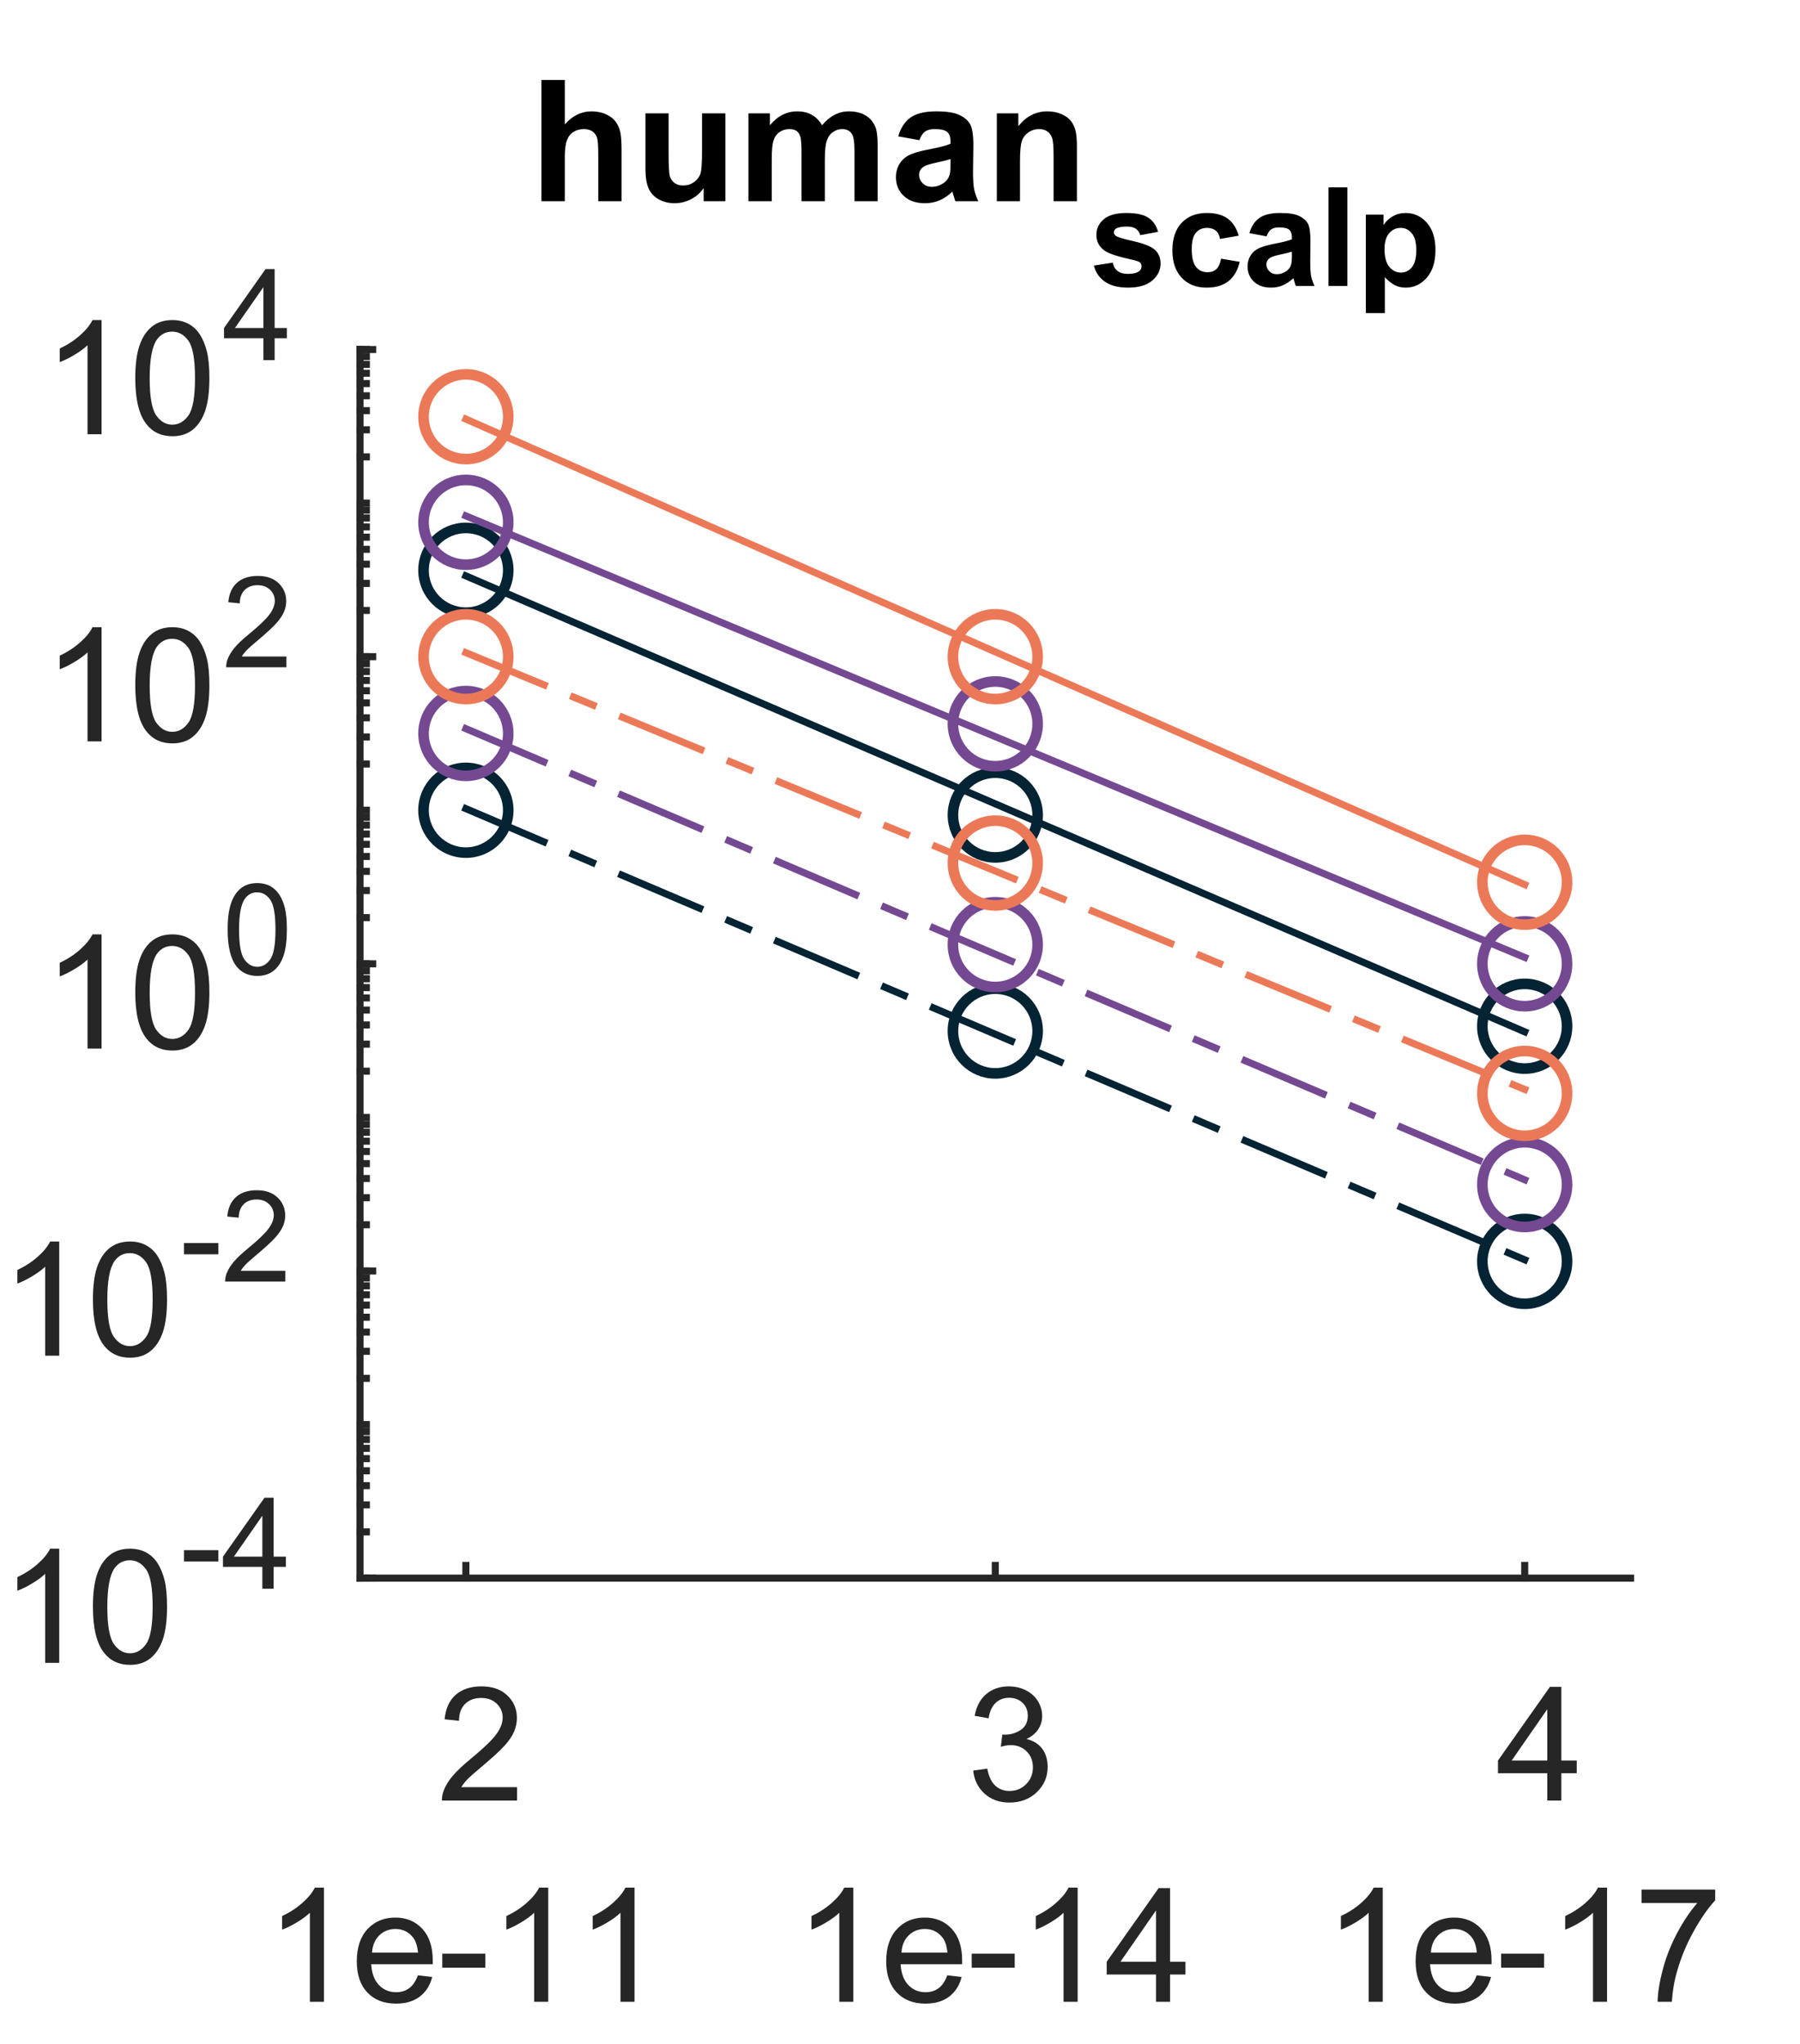 <?xml version="1.0"?>
<!DOCTYPE svg PUBLIC '-//W3C//DTD SVG 1.0//EN'
          'http://www.w3.org/TR/2001/REC-SVG-20010904/DTD/svg10.dtd'>
<svg xmlns:xlink="http://www.w3.org/1999/xlink" style="fill-opacity:1; color-rendering:auto; color-interpolation:auto; text-rendering:auto; stroke:black; stroke-linecap:square; stroke-miterlimit:10; shape-rendering:auto; stroke-opacity:1; fill:black; stroke-dasharray:none; font-weight:normal; stroke-width:1; font-family:'Dialog'; font-style:normal; stroke-linejoin:miter; font-size:12px; stroke-dashoffset:0; image-rendering:auto;" width="170" height="193" xmlns="http://www.w3.org/2000/svg"
><rect width="100%" height="100%" fill="#808080" stroke="none"/><!--Generated by the Batik Graphics2D SVG Generator--><defs id="genericDefs"
  /><g
  ><defs id="defs1"
    ><clipPath clipPathUnits="userSpaceOnUse" id="clipPath1"
      ><path d="M0 0 L170 0 L170 193 L0 193 L0 0 Z"
      /></clipPath
    ></defs
    ><g style="fill:white; stroke:white;"
    ><rect x="0" y="0" width="170" style="clip-path:url(#clipPath1); stroke:none;" height="193"
    /></g
    ><g style="fill:white; text-rendering:optimizeSpeed; color-rendering:optimizeSpeed; image-rendering:optimizeSpeed; shape-rendering:crispEdges; stroke:white; color-interpolation:sRGB;"
    ><rect x="0" width="170" height="193" y="0" style="stroke:none;"
      /><path style="stroke:none;" d="M34 149 L154 149 L154 33 L34 33 Z"
    /></g
    ><g style="fill:rgb(38,38,38); text-rendering:geometricPrecision; image-rendering:optimizeQuality; color-rendering:optimizeQuality; stroke-linejoin:round; stroke:rgb(38,38,38); color-interpolation:linearRGB; stroke-width:0.667;"
    ><line y2="149" style="fill:none;" x1="34" x2="154" y1="149"
      /><line y2="147.8" style="fill:none;" x1="44" x2="44" y1="149"
      /><line y2="147.8" style="fill:none;" x1="94" x2="94" y1="149"
      /><line y2="147.8" style="fill:none;" x1="144" x2="144" y1="149"
    /></g
    ><g transform="translate(25,170)" style="font-size:14.667px; fill:rgb(38,38,38); text-rendering:geometricPrecision; image-rendering:optimizeQuality; color-rendering:optimizeQuality; font-family:'SansSerif'; stroke:rgb(38,38,38); color-interpolation:linearRGB;"
    ><path style="stroke:none;" d="M23.835 -1.266 L23.835 0 L16.741 0 Q16.725 -0.469 16.897 -0.922 Q17.163 -1.641 17.765 -2.344 Q18.366 -3.047 19.491 -3.969 Q21.241 -5.406 21.858 -6.242 Q22.475 -7.078 22.475 -7.828 Q22.475 -8.609 21.913 -9.148 Q21.35 -9.688 20.444 -9.688 Q19.491 -9.688 18.921 -9.117 Q18.35 -8.547 18.35 -7.531 L16.991 -7.672 Q17.132 -9.188 18.038 -9.984 Q18.944 -10.781 20.475 -10.781 Q22.022 -10.781 22.921 -9.922 Q23.819 -9.062 23.819 -7.797 Q23.819 -7.156 23.561 -6.531 Q23.303 -5.906 22.686 -5.219 Q22.069 -4.531 20.647 -3.328 Q19.46 -2.344 19.124 -1.984 Q18.788 -1.625 18.569 -1.266 L23.835 -1.266 Z"
    /></g
    ><g transform="translate(25,189)" style="font-size:14.667px; fill:rgb(38,38,38); text-rendering:geometricPrecision; image-rendering:optimizeQuality; color-rendering:optimizeQuality; font-family:'SansSerif'; stroke:rgb(38,38,38); color-interpolation:linearRGB;"
    ><path style="stroke:none;" d="M5.594 0 L4.266 0 L4.266 -8.406 Q3.797 -7.953 3.023 -7.492 Q2.25 -7.031 1.641 -6.812 L1.641 -8.094 Q2.734 -8.609 3.562 -9.344 Q4.391 -10.078 4.734 -10.781 L5.594 -10.781 L5.594 0 ZM14.464 -2.5 L15.823 -2.344 Q15.511 -1.141 14.636 -0.484 Q13.761 0.172 12.401 0.172 Q10.698 0.172 9.698 -0.875 Q8.698 -1.922 8.698 -3.828 Q8.698 -5.781 9.714 -6.867 Q10.729 -7.953 12.339 -7.953 Q13.901 -7.953 14.886 -6.891 Q15.87 -5.828 15.87 -3.906 Q15.87 -3.781 15.87 -3.547 L10.057 -3.547 Q10.136 -2.266 10.784 -1.586 Q11.432 -0.906 12.417 -0.906 Q13.136 -0.906 13.651 -1.289 Q14.167 -1.672 14.464 -2.5 ZM10.136 -4.641 L14.479 -4.641 Q14.386 -5.625 13.979 -6.109 Q13.354 -6.875 12.354 -6.875 Q11.432 -6.875 10.815 -6.266 Q10.198 -5.656 10.136 -4.641 ZM16.771 -3.219 L16.771 -4.547 L20.834 -4.547 L20.834 -3.219 L16.771 -3.219 ZM26.777 0 L25.448 0 L25.448 -8.406 Q24.98 -7.953 24.206 -7.492 Q23.433 -7.031 22.823 -6.812 L22.823 -8.094 Q23.917 -8.609 24.745 -9.344 Q25.573 -10.078 25.917 -10.781 L26.777 -10.781 L26.777 0 ZM34.928 0 L33.6 0 L33.6 -8.406 Q33.131 -7.953 32.357 -7.492 Q31.584 -7.031 30.975 -6.812 L30.975 -8.094 Q32.068 -8.609 32.897 -9.344 Q33.725 -10.078 34.068 -10.781 L34.928 -10.781 L34.928 0 Z"
    /></g
    ><g transform="translate(75,170)" style="font-size:14.667px; fill:rgb(38,38,38); text-rendering:geometricPrecision; image-rendering:optimizeQuality; color-rendering:optimizeQuality; font-family:'SansSerif'; stroke:rgb(38,38,38); color-interpolation:linearRGB;"
    ><path style="stroke:none;" d="M16.913 -2.828 L18.241 -3.016 Q18.46 -1.891 19.007 -1.398 Q19.553 -0.906 20.335 -0.906 Q21.272 -0.906 21.913 -1.547 Q22.553 -2.188 22.553 -3.141 Q22.553 -4.047 21.96 -4.641 Q21.366 -5.234 20.444 -5.234 Q20.069 -5.234 19.522 -5.078 L19.663 -6.234 Q19.803 -6.219 19.882 -6.219 Q20.725 -6.219 21.397 -6.664 Q22.069 -7.109 22.069 -8.016 Q22.069 -8.75 21.577 -9.227 Q21.085 -9.703 20.303 -9.703 Q19.538 -9.703 19.03 -9.219 Q18.522 -8.734 18.366 -7.766 L17.053 -8 Q17.288 -9.328 18.147 -10.055 Q19.007 -10.781 20.272 -10.781 Q21.163 -10.781 21.897 -10.406 Q22.632 -10.031 23.03 -9.375 Q23.428 -8.719 23.428 -7.984 Q23.428 -7.297 23.053 -6.727 Q22.678 -6.156 21.944 -5.812 Q22.897 -5.594 23.421 -4.906 Q23.944 -4.219 23.944 -3.172 Q23.944 -1.766 22.921 -0.789 Q21.897 0.188 20.335 0.188 Q18.913 0.188 17.983 -0.656 Q17.053 -1.5 16.913 -2.828 Z"
    /></g
    ><g transform="translate(75,189)" style="font-size:14.667px; fill:rgb(38,38,38); text-rendering:geometricPrecision; image-rendering:optimizeQuality; color-rendering:optimizeQuality; font-family:'SansSerif'; stroke:rgb(38,38,38); color-interpolation:linearRGB;"
    ><path style="stroke:none;" d="M5.594 0 L4.266 0 L4.266 -8.406 Q3.797 -7.953 3.023 -7.492 Q2.25 -7.031 1.641 -6.812 L1.641 -8.094 Q2.734 -8.609 3.562 -9.344 Q4.391 -10.078 4.734 -10.781 L5.594 -10.781 L5.594 0 ZM14.464 -2.5 L15.823 -2.344 Q15.511 -1.141 14.636 -0.484 Q13.761 0.172 12.401 0.172 Q10.698 0.172 9.698 -0.875 Q8.698 -1.922 8.698 -3.828 Q8.698 -5.781 9.714 -6.867 Q10.729 -7.953 12.339 -7.953 Q13.901 -7.953 14.886 -6.891 Q15.87 -5.828 15.87 -3.906 Q15.87 -3.781 15.87 -3.547 L10.057 -3.547 Q10.136 -2.266 10.784 -1.586 Q11.432 -0.906 12.417 -0.906 Q13.136 -0.906 13.651 -1.289 Q14.167 -1.672 14.464 -2.5 ZM10.136 -4.641 L14.479 -4.641 Q14.386 -5.625 13.979 -6.109 Q13.354 -6.875 12.354 -6.875 Q11.432 -6.875 10.815 -6.266 Q10.198 -5.656 10.136 -4.641 ZM16.771 -3.219 L16.771 -4.547 L20.834 -4.547 L20.834 -3.219 L16.771 -3.219 ZM26.777 0 L25.448 0 L25.448 -8.406 Q24.98 -7.953 24.206 -7.492 Q23.433 -7.031 22.823 -6.812 L22.823 -8.094 Q23.917 -8.609 24.745 -9.344 Q25.573 -10.078 25.917 -10.781 L26.777 -10.781 L26.777 0 ZM34.178 0 L34.178 -2.578 L29.521 -2.578 L29.521 -3.781 L34.428 -10.734 L35.506 -10.734 L35.506 -3.781 L36.959 -3.781 L36.959 -2.578 L35.506 -2.578 L35.506 0 L34.178 0 ZM34.178 -3.781 L34.178 -8.625 L30.818 -3.781 L34.178 -3.781 Z"
    /></g
    ><g transform="translate(125,170)" style="font-size:14.667px; fill:rgb(38,38,38); text-rendering:geometricPrecision; image-rendering:optimizeQuality; color-rendering:optimizeQuality; font-family:'SansSerif'; stroke:rgb(38,38,38); color-interpolation:linearRGB;"
    ><path style="stroke:none;" d="M21.132 0 L21.132 -2.578 L16.475 -2.578 L16.475 -3.781 L21.382 -10.734 L22.46 -10.734 L22.46 -3.781 L23.913 -3.781 L23.913 -2.578 L22.46 -2.578 L22.46 0 L21.132 0 ZM21.132 -3.781 L21.132 -8.625 L17.772 -3.781 L21.132 -3.781 Z"
    /></g
    ><g transform="translate(125,189)" style="font-size:14.667px; fill:rgb(38,38,38); text-rendering:geometricPrecision; image-rendering:optimizeQuality; color-rendering:optimizeQuality; font-family:'SansSerif'; stroke:rgb(38,38,38); color-interpolation:linearRGB;"
    ><path style="stroke:none;" d="M5.594 0 L4.266 0 L4.266 -8.406 Q3.797 -7.953 3.023 -7.492 Q2.25 -7.031 1.641 -6.812 L1.641 -8.094 Q2.734 -8.609 3.562 -9.344 Q4.391 -10.078 4.734 -10.781 L5.594 -10.781 L5.594 0 ZM14.464 -2.5 L15.823 -2.344 Q15.511 -1.141 14.636 -0.484 Q13.761 0.172 12.401 0.172 Q10.698 0.172 9.698 -0.875 Q8.698 -1.922 8.698 -3.828 Q8.698 -5.781 9.714 -6.867 Q10.729 -7.953 12.339 -7.953 Q13.901 -7.953 14.886 -6.891 Q15.87 -5.828 15.87 -3.906 Q15.87 -3.781 15.87 -3.547 L10.057 -3.547 Q10.136 -2.266 10.784 -1.586 Q11.432 -0.906 12.417 -0.906 Q13.136 -0.906 13.651 -1.289 Q14.167 -1.672 14.464 -2.5 ZM10.136 -4.641 L14.479 -4.641 Q14.386 -5.625 13.979 -6.109 Q13.354 -6.875 12.354 -6.875 Q11.432 -6.875 10.815 -6.266 Q10.198 -5.656 10.136 -4.641 ZM16.771 -3.219 L16.771 -4.547 L20.834 -4.547 L20.834 -3.219 L16.771 -3.219 ZM26.777 0 L25.448 0 L25.448 -8.406 Q24.98 -7.953 24.206 -7.492 Q23.433 -7.031 22.823 -6.812 L22.823 -8.094 Q23.917 -8.609 24.745 -9.344 Q25.573 -10.078 25.917 -10.781 L26.777 -10.781 L26.777 0 ZM30.037 -9.328 L30.037 -10.594 L36.99 -10.594 L36.99 -9.578 Q35.975 -8.484 34.967 -6.672 Q33.959 -4.859 33.412 -2.953 Q33.006 -1.609 32.897 0 L31.553 0 Q31.568 -1.266 32.045 -3.062 Q32.522 -4.859 33.412 -6.523 Q34.303 -8.188 35.303 -9.328 L30.037 -9.328 Z"
    /></g
    ><g style="fill:rgb(38,38,38); text-rendering:geometricPrecision; image-rendering:optimizeQuality; color-rendering:optimizeQuality; stroke-linejoin:round; stroke:rgb(38,38,38); color-interpolation:linearRGB; stroke-width:0.667;"
    ><line y2="33" style="fill:none;" x1="34" x2="34" y1="149"
      /><line y2="149" style="fill:none;" x1="34" x2="35.2" y1="149"
      /><line y2="120" style="fill:none;" x1="34" x2="35.2" y1="120"
      /><line y2="91" style="fill:none;" x1="34" x2="35.2" y1="91"
      /><line y2="62" style="fill:none;" x1="34" x2="35.2" y1="62"
      /><line y2="33" style="fill:none;" x1="34" x2="35.2" y1="33"
      /><line y2="149" style="fill:none;" x1="34" x2="34.6" y1="149"
      /><line y2="144.635" style="fill:none;" x1="34" x2="34.6" y1="144.635"
      /><line y2="142.082" style="fill:none;" x1="34" x2="34.6" y1="142.082"
      /><line y2="140.27" style="fill:none;" x1="34" x2="34.6" y1="140.27"
      /><line y2="138.865" style="fill:none;" x1="34" x2="34.6" y1="138.865"
      /><line y2="137.717" style="fill:none;" x1="34" x2="34.6" y1="137.717"
      /><line y2="136.746" style="fill:none;" x1="34" x2="34.6" y1="136.746"
      /><line y2="135.905" style="fill:none;" x1="34" x2="34.6" y1="135.905"
      /><line y2="135.163" style="fill:none;" x1="34" x2="34.6" y1="135.163"
      /><line y2="134.5" style="fill:none;" x1="34" x2="34.6" y1="134.5"
      /><line y2="130.135" style="fill:none;" x1="34" x2="34.6" y1="130.135"
      /><line y2="127.582" style="fill:none;" x1="34" x2="34.6" y1="127.582"
      /><line y2="125.77" style="fill:none;" x1="34" x2="34.6" y1="125.77"
      /><line y2="124.365" style="fill:none;" x1="34" x2="34.6" y1="124.365"
      /><line y2="123.217" style="fill:none;" x1="34" x2="34.6" y1="123.217"
      /><line y2="122.246" style="fill:none;" x1="34" x2="34.6" y1="122.246"
      /><line y2="121.405" style="fill:none;" x1="34" x2="34.6" y1="121.405"
      /><line y2="120.663" style="fill:none;" x1="34" x2="34.6" y1="120.663"
      /><line y2="120" style="fill:none;" x1="34" x2="34.6" y1="120"
      /><line y2="115.635" style="fill:none;" x1="34" x2="34.6" y1="115.635"
      /><line y2="113.082" style="fill:none;" x1="34" x2="34.6" y1="113.082"
      /><line y2="111.27" style="fill:none;" x1="34" x2="34.6" y1="111.27"
      /><line y2="109.865" style="fill:none;" x1="34" x2="34.6" y1="109.865"
      /><line y2="108.717" style="fill:none;" x1="34" x2="34.6" y1="108.717"
      /><line y2="107.746" style="fill:none;" x1="34" x2="34.6" y1="107.746"
      /><line y2="106.905" style="fill:none;" x1="34" x2="34.6" y1="106.905"
      /><line y2="106.163" style="fill:none;" x1="34" x2="34.6" y1="106.163"
      /><line y2="105.5" style="fill:none;" x1="34" x2="34.6" y1="105.5"
      /><line y2="101.135" style="fill:none;" x1="34" x2="34.6" y1="101.135"
      /><line y2="98.582" style="fill:none;" x1="34" x2="34.6" y1="98.582"
      /><line y2="96.77" style="fill:none;" x1="34" x2="34.6" y1="96.77"
      /><line y2="95.365" style="fill:none;" x1="34" x2="34.6" y1="95.365"
      /><line y2="94.217" style="fill:none;" x1="34" x2="34.6" y1="94.217"
      /><line y2="93.246" style="fill:none;" x1="34" x2="34.6" y1="93.246"
      /><line y2="92.405" style="fill:none;" x1="34" x2="34.6" y1="92.405"
      /><line y2="91.663" style="fill:none;" x1="34" x2="34.6" y1="91.663"
      /><line y2="91" style="fill:none;" x1="34" x2="34.6" y1="91"
      /><line y2="86.635" style="fill:none;" x1="34" x2="34.6" y1="86.635"
      /><line y2="84.082" style="fill:none;" x1="34" x2="34.6" y1="84.082"
      /><line y2="82.27" style="fill:none;" x1="34" x2="34.6" y1="82.27"
      /><line y2="80.865" style="fill:none;" x1="34" x2="34.6" y1="80.865"
      /><line y2="79.717" style="fill:none;" x1="34" x2="34.6" y1="79.717"
      /><line y2="78.746" style="fill:none;" x1="34" x2="34.6" y1="78.746"
      /><line y2="77.905" style="fill:none;" x1="34" x2="34.6" y1="77.905"
      /><line y2="77.163" style="fill:none;" x1="34" x2="34.6" y1="77.163"
      /><line y2="76.5" style="fill:none;" x1="34" x2="34.6" y1="76.5"
      /><line y2="72.135" style="fill:none;" x1="34" x2="34.6" y1="72.135"
      /><line y2="69.582" style="fill:none;" x1="34" x2="34.6" y1="69.582"
      /><line y2="67.77" style="fill:none;" x1="34" x2="34.6" y1="67.77"
      /><line y2="66.365" style="fill:none;" x1="34" x2="34.6" y1="66.365"
      /><line y2="65.217" style="fill:none;" x1="34" x2="34.6" y1="65.217"
      /><line y2="64.246" style="fill:none;" x1="34" x2="34.6" y1="64.246"
      /><line y2="63.405" style="fill:none;" x1="34" x2="34.6" y1="63.405"
      /><line y2="62.663" style="fill:none;" x1="34" x2="34.6" y1="62.663"
      /><line y2="62" style="fill:none;" x1="34" x2="34.6" y1="62"
      /><line y2="57.635" style="fill:none;" x1="34" x2="34.6" y1="57.635"
      /><line y2="55.082" style="fill:none;" x1="34" x2="34.6" y1="55.082"
      /><line y2="53.27" style="fill:none;" x1="34" x2="34.6" y1="53.27"
      /><line y2="51.865" style="fill:none;" x1="34" x2="34.6" y1="51.865"
      /><line y2="50.717" style="fill:none;" x1="34" x2="34.6" y1="50.717"
      /><line y2="49.746" style="fill:none;" x1="34" x2="34.6" y1="49.746"
      /><line y2="48.905" style="fill:none;" x1="34" x2="34.6" y1="48.905"
      /><line y2="48.163" style="fill:none;" x1="34" x2="34.6" y1="48.163"
      /><line y2="47.5" style="fill:none;" x1="34" x2="34.6" y1="47.5"
      /><line y2="43.135" style="fill:none;" x1="34" x2="34.6" y1="43.135"
      /><line y2="40.582" style="fill:none;" x1="34" x2="34.6" y1="40.582"
      /><line y2="38.77" style="fill:none;" x1="34" x2="34.6" y1="38.77"
      /><line y2="37.365" style="fill:none;" x1="34" x2="34.6" y1="37.365"
      /><line y2="36.217" style="fill:none;" x1="34" x2="34.6" y1="36.217"
      /><line y2="35.246" style="fill:none;" x1="34" x2="34.6" y1="35.246"
      /><line y2="34.405" style="fill:none;" x1="34" x2="34.6" y1="34.405"
      /><line y2="33.663" style="fill:none;" x1="34" x2="34.6" y1="33.663"
      /><line y2="33" style="fill:none;" x1="34" x2="34.6" y1="33"
    /></g
    ><g transform="translate(0,157)" style="font-size:14.667px; fill:rgb(38,38,38); text-rendering:geometricPrecision; image-rendering:optimizeQuality; color-rendering:optimizeQuality; font-family:'SansSerif'; stroke:rgb(38,38,38); color-interpolation:linearRGB;"
    ><path style="stroke:none;" d="M5.594 0 L4.266 0 L4.266 -8.406 Q3.797 -7.953 3.023 -7.492 Q2.25 -7.031 1.641 -6.812 L1.641 -8.094 Q2.734 -8.609 3.562 -9.344 Q4.391 -10.078 4.734 -10.781 L5.594 -10.781 L5.594 0 ZM8.776 -5.297 Q8.776 -7.203 9.167 -8.359 Q9.557 -9.516 10.331 -10.148 Q11.104 -10.781 12.276 -10.781 Q13.136 -10.781 13.792 -10.43 Q14.448 -10.078 14.87 -9.43 Q15.292 -8.781 15.534 -7.836 Q15.776 -6.891 15.776 -5.297 Q15.776 -3.406 15.386 -2.242 Q14.995 -1.078 14.221 -0.445 Q13.448 0.188 12.276 0.188 Q10.729 0.188 9.839 -0.938 Q8.776 -2.266 8.776 -5.297 ZM10.136 -5.297 Q10.136 -2.656 10.753 -1.781 Q11.37 -0.906 12.276 -0.906 Q13.182 -0.906 13.8 -1.781 Q14.417 -2.656 14.417 -5.297 Q14.417 -7.953 13.8 -8.82 Q13.182 -9.688 12.261 -9.688 Q11.354 -9.688 10.807 -8.922 Q10.136 -7.938 10.136 -5.297 Z"
    /></g
    ><g transform="translate(17,150)" style="font-size:11.733px; fill:rgb(38,38,38); text-rendering:geometricPrecision; image-rendering:optimizeQuality; color-rendering:optimizeQuality; font-family:'SansSerif'; stroke:rgb(38,38,38); color-interpolation:linearRGB;"
    ><path style="stroke:none;" d="M0.375 -2.578 L0.375 -3.641 L3.625 -3.641 L3.625 -2.578 L0.375 -2.578 ZM7.777 0 L7.777 -2.062 L4.059 -2.062 L4.059 -3.031 L7.981 -8.594 L8.84 -8.594 L8.84 -3.031 L9.996 -3.031 L9.996 -2.062 L8.84 -2.062 L8.84 0 L7.777 0 ZM7.777 -3.031 L7.777 -6.891 L5.09 -3.031 L7.777 -3.031 Z"
    /></g
    ><g transform="translate(0,128)" style="font-size:14.667px; fill:rgb(38,38,38); text-rendering:geometricPrecision; image-rendering:optimizeQuality; color-rendering:optimizeQuality; font-family:'SansSerif'; stroke:rgb(38,38,38); color-interpolation:linearRGB;"
    ><path style="stroke:none;" d="M5.594 0 L4.266 0 L4.266 -8.406 Q3.797 -7.953 3.023 -7.492 Q2.25 -7.031 1.641 -6.812 L1.641 -8.094 Q2.734 -8.609 3.562 -9.344 Q4.391 -10.078 4.734 -10.781 L5.594 -10.781 L5.594 0 ZM8.776 -5.297 Q8.776 -7.203 9.167 -8.359 Q9.557 -9.516 10.331 -10.148 Q11.104 -10.781 12.276 -10.781 Q13.136 -10.781 13.792 -10.43 Q14.448 -10.078 14.87 -9.43 Q15.292 -8.781 15.534 -7.836 Q15.776 -6.891 15.776 -5.297 Q15.776 -3.406 15.386 -2.242 Q14.995 -1.078 14.221 -0.445 Q13.448 0.188 12.276 0.188 Q10.729 0.188 9.839 -0.938 Q8.776 -2.266 8.776 -5.297 ZM10.136 -5.297 Q10.136 -2.656 10.753 -1.781 Q11.37 -0.906 12.276 -0.906 Q13.182 -0.906 13.8 -1.781 Q14.417 -2.656 14.417 -5.297 Q14.417 -7.953 13.8 -8.82 Q13.182 -9.688 12.261 -9.688 Q11.354 -9.688 10.807 -8.922 Q10.136 -7.938 10.136 -5.297 Z"
    /></g
    ><g transform="translate(17,121)" style="font-size:11.733px; fill:rgb(38,38,38); text-rendering:geometricPrecision; image-rendering:optimizeQuality; color-rendering:optimizeQuality; font-family:'SansSerif'; stroke:rgb(38,38,38); color-interpolation:linearRGB;"
    ><path style="stroke:none;" d="M0.375 -2.578 L0.375 -3.641 L3.625 -3.641 L3.625 -2.578 L0.375 -2.578 ZM9.949 -1.016 L9.949 0 L4.262 0 Q4.262 -0.375 4.387 -0.734 Q4.606 -1.312 5.082 -1.875 Q5.559 -2.438 6.465 -3.172 Q7.871 -4.328 8.363 -5 Q8.856 -5.672 8.856 -6.266 Q8.856 -6.891 8.402 -7.32 Q7.949 -7.75 7.231 -7.75 Q6.465 -7.75 6.012 -7.297 Q5.559 -6.844 5.543 -6.031 L4.465 -6.141 Q4.574 -7.359 5.301 -7.992 Q6.027 -8.625 7.262 -8.625 Q8.496 -8.625 9.215 -7.938 Q9.934 -7.25 9.934 -6.234 Q9.934 -5.719 9.723 -5.227 Q9.512 -4.734 9.02 -4.18 Q8.527 -3.625 7.402 -2.672 Q6.449 -1.875 6.176 -1.586 Q5.902 -1.297 5.731 -1.016 L9.949 -1.016 Z"
    /></g
    ><g transform="translate(4,99)" style="font-size:14.667px; fill:rgb(38,38,38); text-rendering:geometricPrecision; image-rendering:optimizeQuality; color-rendering:optimizeQuality; font-family:'SansSerif'; stroke:rgb(38,38,38); color-interpolation:linearRGB;"
    ><path style="stroke:none;" d="M5.594 0 L4.266 0 L4.266 -8.406 Q3.797 -7.953 3.023 -7.492 Q2.25 -7.031 1.641 -6.812 L1.641 -8.094 Q2.734 -8.609 3.562 -9.344 Q4.391 -10.078 4.734 -10.781 L5.594 -10.781 L5.594 0 ZM8.776 -5.297 Q8.776 -7.203 9.167 -8.359 Q9.557 -9.516 10.331 -10.148 Q11.104 -10.781 12.276 -10.781 Q13.136 -10.781 13.792 -10.43 Q14.448 -10.078 14.87 -9.43 Q15.292 -8.781 15.534 -7.836 Q15.776 -6.891 15.776 -5.297 Q15.776 -3.406 15.386 -2.242 Q14.995 -1.078 14.221 -0.445 Q13.448 0.188 12.276 0.188 Q10.729 0.188 9.839 -0.938 Q8.776 -2.266 8.776 -5.297 ZM10.136 -5.297 Q10.136 -2.656 10.753 -1.781 Q11.37 -0.906 12.276 -0.906 Q13.182 -0.906 13.8 -1.781 Q14.417 -2.656 14.417 -5.297 Q14.417 -7.953 13.8 -8.82 Q13.182 -9.688 12.261 -9.688 Q11.354 -9.688 10.807 -8.922 Q10.136 -7.938 10.136 -5.297 Z"
    /></g
    ><g transform="translate(21,92)" style="font-size:11.733px; fill:rgb(38,38,38); text-rendering:geometricPrecision; image-rendering:optimizeQuality; color-rendering:optimizeQuality; font-family:'SansSerif'; stroke:rgb(38,38,38); color-interpolation:linearRGB;"
    ><path style="stroke:none;" d="M0.5 -4.234 Q0.5 -5.766 0.812 -6.695 Q1.125 -7.625 1.742 -8.125 Q2.359 -8.625 3.297 -8.625 Q3.984 -8.625 4.508 -8.344 Q5.031 -8.062 5.375 -7.539 Q5.719 -7.016 5.906 -6.266 Q6.094 -5.516 6.094 -4.234 Q6.094 -2.719 5.789 -1.797 Q5.484 -0.875 4.867 -0.367 Q4.25 0.141 3.297 0.141 Q2.062 0.141 1.344 -0.75 Q0.5 -1.812 0.5 -4.234 ZM1.578 -4.234 Q1.578 -2.125 2.078 -1.422 Q2.578 -0.719 3.297 -0.719 Q4.031 -0.719 4.523 -1.422 Q5.016 -2.125 5.016 -4.234 Q5.016 -6.359 4.523 -7.055 Q4.031 -7.75 3.281 -7.75 Q2.562 -7.75 2.125 -7.141 Q1.578 -6.359 1.578 -4.234 Z"
    /></g
    ><g transform="translate(4,70)" style="font-size:14.667px; fill:rgb(38,38,38); text-rendering:geometricPrecision; image-rendering:optimizeQuality; color-rendering:optimizeQuality; font-family:'SansSerif'; stroke:rgb(38,38,38); color-interpolation:linearRGB;"
    ><path style="stroke:none;" d="M5.594 0 L4.266 0 L4.266 -8.406 Q3.797 -7.953 3.023 -7.492 Q2.25 -7.031 1.641 -6.812 L1.641 -8.094 Q2.734 -8.609 3.562 -9.344 Q4.391 -10.078 4.734 -10.781 L5.594 -10.781 L5.594 0 ZM8.776 -5.297 Q8.776 -7.203 9.167 -8.359 Q9.557 -9.516 10.331 -10.148 Q11.104 -10.781 12.276 -10.781 Q13.136 -10.781 13.792 -10.43 Q14.448 -10.078 14.87 -9.43 Q15.292 -8.781 15.534 -7.836 Q15.776 -6.891 15.776 -5.297 Q15.776 -3.406 15.386 -2.242 Q14.995 -1.078 14.221 -0.445 Q13.448 0.188 12.276 0.188 Q10.729 0.188 9.839 -0.938 Q8.776 -2.266 8.776 -5.297 ZM10.136 -5.297 Q10.136 -2.656 10.753 -1.781 Q11.37 -0.906 12.276 -0.906 Q13.182 -0.906 13.8 -1.781 Q14.417 -2.656 14.417 -5.297 Q14.417 -7.953 13.8 -8.82 Q13.182 -9.688 12.261 -9.688 Q11.354 -9.688 10.807 -8.922 Q10.136 -7.938 10.136 -5.297 Z"
    /></g
    ><g transform="translate(21,63)" style="font-size:11.733px; fill:rgb(38,38,38); text-rendering:geometricPrecision; image-rendering:optimizeQuality; color-rendering:optimizeQuality; font-family:'SansSerif'; stroke:rgb(38,38,38); color-interpolation:linearRGB;"
    ><path style="stroke:none;" d="M6.047 -1.016 L6.047 0 L0.359 0 Q0.359 -0.375 0.484 -0.734 Q0.703 -1.312 1.18 -1.875 Q1.656 -2.438 2.562 -3.172 Q3.969 -4.328 4.461 -5 Q4.953 -5.672 4.953 -6.266 Q4.953 -6.891 4.5 -7.32 Q4.047 -7.75 3.328 -7.75 Q2.562 -7.75 2.109 -7.297 Q1.656 -6.844 1.641 -6.031 L0.562 -6.141 Q0.672 -7.359 1.398 -7.992 Q2.125 -8.625 3.359 -8.625 Q4.594 -8.625 5.312 -7.938 Q6.031 -7.25 6.031 -6.234 Q6.031 -5.719 5.82 -5.227 Q5.609 -4.734 5.117 -4.18 Q4.625 -3.625 3.5 -2.672 Q2.547 -1.875 2.273 -1.586 Q2 -1.297 1.828 -1.016 L6.047 -1.016 Z"
    /></g
    ><g transform="translate(4,41)" style="font-size:14.667px; fill:rgb(38,38,38); text-rendering:geometricPrecision; image-rendering:optimizeQuality; color-rendering:optimizeQuality; font-family:'SansSerif'; stroke:rgb(38,38,38); color-interpolation:linearRGB;"
    ><path style="stroke:none;" d="M5.594 0 L4.266 0 L4.266 -8.406 Q3.797 -7.953 3.023 -7.492 Q2.25 -7.031 1.641 -6.812 L1.641 -8.094 Q2.734 -8.609 3.562 -9.344 Q4.391 -10.078 4.734 -10.781 L5.594 -10.781 L5.594 0 ZM8.776 -5.297 Q8.776 -7.203 9.167 -8.359 Q9.557 -9.516 10.331 -10.148 Q11.104 -10.781 12.276 -10.781 Q13.136 -10.781 13.792 -10.43 Q14.448 -10.078 14.87 -9.43 Q15.292 -8.781 15.534 -7.836 Q15.776 -6.891 15.776 -5.297 Q15.776 -3.406 15.386 -2.242 Q14.995 -1.078 14.221 -0.445 Q13.448 0.188 12.276 0.188 Q10.729 0.188 9.839 -0.938 Q8.776 -2.266 8.776 -5.297 ZM10.136 -5.297 Q10.136 -2.656 10.753 -1.781 Q11.37 -0.906 12.276 -0.906 Q13.182 -0.906 13.8 -1.781 Q14.417 -2.656 14.417 -5.297 Q14.417 -7.953 13.8 -8.82 Q13.182 -9.688 12.261 -9.688 Q11.354 -9.688 10.807 -8.922 Q10.136 -7.938 10.136 -5.297 Z"
    /></g
    ><g transform="translate(21,34)" style="font-size:11.733px; fill:rgb(38,38,38); text-rendering:geometricPrecision; image-rendering:optimizeQuality; color-rendering:optimizeQuality; font-family:'SansSerif'; stroke:rgb(38,38,38); color-interpolation:linearRGB;"
    ><path style="stroke:none;" d="M3.875 0 L3.875 -2.062 L0.156 -2.062 L0.156 -3.031 L4.078 -8.594 L4.938 -8.594 L4.938 -3.031 L6.094 -3.031 L6.094 -2.062 L4.938 -2.062 L4.938 0 L3.875 0 ZM3.875 -3.031 L3.875 -6.891 L1.188 -3.031 L3.875 -3.031 Z"
    /></g
    ><g transform="translate(50,19)" style="font-size:16.133px; text-rendering:geometricPrecision; image-rendering:optimizeQuality; color-rendering:optimizeQuality; font-family:'SansSerif'; color-interpolation:linearRGB; font-weight:bold;"
    ><path style="stroke:none;" d="M3.344 -11.453 L3.344 -7.25 Q4.406 -8.484 5.875 -8.484 Q6.641 -8.484 7.25 -8.203 Q7.859 -7.922 8.164 -7.484 Q8.469 -7.047 8.586 -6.516 Q8.703 -5.984 8.703 -4.875 L8.703 0 L6.5 0 L6.5 -4.391 Q6.5 -5.688 6.375 -6.039 Q6.25 -6.391 5.938 -6.602 Q5.625 -6.812 5.141 -6.812 Q4.594 -6.812 4.164 -6.547 Q3.734 -6.281 3.539 -5.742 Q3.344 -5.203 3.344 -4.156 L3.344 0 L1.141 0 L1.141 -11.453 L3.344 -11.453 ZM16.459 0 L16.459 -1.25 Q16.006 -0.578 15.272 -0.195 Q14.537 0.188 13.709 0.188 Q12.881 0.188 12.217 -0.18 Q11.553 -0.547 11.256 -1.211 Q10.959 -1.875 10.959 -3.047 L10.959 -8.297 L13.147 -8.297 L13.147 -4.484 Q13.147 -2.734 13.272 -2.344 Q13.397 -1.953 13.717 -1.719 Q14.037 -1.484 14.522 -1.484 Q15.084 -1.484 15.53 -1.797 Q15.975 -2.109 16.139 -2.562 Q16.303 -3.016 16.303 -4.797 L16.303 -8.297 L18.506 -8.297 L18.506 0 L16.459 0 ZM20.684 -8.297 L22.715 -8.297 L22.715 -7.172 Q23.793 -8.484 25.293 -8.484 Q26.09 -8.484 26.676 -8.156 Q27.262 -7.828 27.637 -7.172 Q28.184 -7.828 28.817 -8.156 Q29.45 -8.484 30.168 -8.484 Q31.09 -8.484 31.723 -8.117 Q32.356 -7.75 32.668 -7.031 Q32.887 -6.5 32.887 -5.312 L32.887 0 L30.7 0 L30.7 -4.75 Q30.7 -5.984 30.465 -6.344 Q30.168 -6.812 29.528 -6.812 Q29.075 -6.812 28.668 -6.531 Q28.262 -6.25 28.082 -5.703 Q27.903 -5.156 27.903 -3.984 L27.903 0 L25.7 0 L25.7 -4.547 Q25.7 -5.766 25.582 -6.117 Q25.465 -6.469 25.223 -6.641 Q24.981 -6.812 24.559 -6.812 Q24.043 -6.812 23.637 -6.539 Q23.231 -6.266 23.059 -5.75 Q22.887 -5.234 22.887 -4.031 L22.887 0 L20.684 0 L20.684 -8.297 ZM36.834 -5.766 L34.834 -6.125 Q35.178 -7.328 35.998 -7.906 Q36.819 -8.484 38.428 -8.484 Q39.897 -8.484 40.615 -8.141 Q41.334 -7.797 41.631 -7.258 Q41.928 -6.719 41.928 -5.297 L41.897 -2.734 Q41.897 -1.641 42.006 -1.117 Q42.115 -0.594 42.397 0 L40.225 0 Q40.147 -0.219 40.022 -0.656 Q39.959 -0.844 39.944 -0.906 Q39.381 -0.359 38.74 -0.086 Q38.1 0.188 37.365 0.188 Q36.084 0.188 35.35 -0.508 Q34.615 -1.203 34.615 -2.266 Q34.615 -2.969 34.951 -3.523 Q35.287 -4.078 35.889 -4.367 Q36.49 -4.656 37.631 -4.875 Q39.178 -5.172 39.772 -5.422 L39.772 -5.641 Q39.772 -6.266 39.459 -6.539 Q39.147 -6.812 38.272 -6.812 Q37.694 -6.812 37.365 -6.578 Q37.037 -6.344 36.834 -5.766 ZM39.772 -3.984 Q39.35 -3.844 38.436 -3.648 Q37.522 -3.453 37.24 -3.266 Q36.803 -2.969 36.803 -2.5 Q36.803 -2.031 37.147 -1.695 Q37.49 -1.359 38.022 -1.359 Q38.615 -1.359 39.162 -1.75 Q39.553 -2.047 39.678 -2.484 Q39.772 -2.766 39.772 -3.547 L39.772 -3.984 ZM51.708 0 L49.505 0 L49.505 -4.234 Q49.505 -5.578 49.365 -5.977 Q49.224 -6.375 48.911 -6.594 Q48.599 -6.812 48.146 -6.812 Q47.583 -6.812 47.13 -6.5 Q46.677 -6.188 46.505 -5.672 Q46.333 -5.156 46.333 -3.766 L46.333 0 L44.146 0 L44.146 -8.297 L46.177 -8.297 L46.177 -7.078 Q47.271 -8.484 48.911 -8.484 Q49.646 -8.484 50.247 -8.227 Q50.849 -7.969 51.154 -7.562 Q51.458 -7.156 51.583 -6.641 Q51.708 -6.125 51.708 -5.156 L51.708 0 Z"
    /></g
    ><g transform="translate(103,27)" style="font-size:12.907px; text-rendering:geometricPrecision; image-rendering:optimizeQuality; color-rendering:optimizeQuality; font-family:'SansSerif'; color-interpolation:linearRGB; font-weight:bold;"
    ><path style="stroke:none;" d="M0.312 -1.922 L2.094 -2.203 Q2.203 -1.672 2.555 -1.406 Q2.906 -1.141 3.531 -1.141 Q4.234 -1.141 4.578 -1.391 Q4.812 -1.562 4.812 -1.859 Q4.812 -2.062 4.688 -2.203 Q4.547 -2.328 4.094 -2.438 Q1.938 -2.906 1.359 -3.312 Q0.547 -3.859 0.547 -4.828 Q0.547 -5.703 1.242 -6.297 Q1.938 -6.891 3.391 -6.891 Q4.781 -6.891 5.453 -6.445 Q6.125 -6 6.375 -5.109 L4.688 -4.797 Q4.578 -5.188 4.281 -5.398 Q3.984 -5.609 3.422 -5.609 Q2.719 -5.609 2.406 -5.422 Q2.203 -5.281 2.203 -5.047 Q2.203 -4.859 2.391 -4.734 Q2.625 -4.547 4.055 -4.227 Q5.484 -3.906 6.047 -3.438 Q6.609 -2.953 6.609 -2.109 Q6.609 -1.188 5.828 -0.516 Q5.047 0.156 3.531 0.156 Q2.156 0.156 1.352 -0.406 Q0.547 -0.969 0.312 -1.922 ZM13.99 -4.75 L12.225 -4.438 Q12.147 -4.953 11.826 -5.219 Q11.506 -5.484 11.006 -5.484 Q10.35 -5.484 9.951 -5.031 Q9.553 -4.578 9.553 -3.484 Q9.553 -2.297 9.959 -1.797 Q10.365 -1.297 11.037 -1.297 Q11.553 -1.297 11.873 -1.586 Q12.194 -1.875 12.319 -2.578 L14.084 -2.281 Q13.803 -1.078 13.029 -0.461 Q12.256 0.156 10.959 0.156 Q9.475 0.156 8.6 -0.781 Q7.725 -1.719 7.725 -3.359 Q7.725 -5.031 8.6 -5.961 Q9.475 -6.891 10.99 -6.891 Q12.225 -6.891 12.951 -6.359 Q13.678 -5.828 13.99 -4.75 ZM16.621 -4.688 L14.996 -4.984 Q15.278 -5.953 15.942 -6.422 Q16.606 -6.891 17.918 -6.891 Q19.121 -6.891 19.699 -6.609 Q20.278 -6.328 20.52 -5.891 Q20.762 -5.453 20.762 -4.297 L20.746 -2.219 Q20.746 -1.328 20.832 -0.906 Q20.918 -0.484 21.153 0 L19.387 0 Q19.309 -0.172 19.215 -0.531 Q19.168 -0.688 19.153 -0.734 Q18.684 -0.297 18.168 -0.07 Q17.653 0.156 17.059 0.156 Q16.012 0.156 15.418 -0.414 Q14.824 -0.984 14.824 -1.844 Q14.824 -2.406 15.098 -2.859 Q15.371 -3.312 15.864 -3.547 Q16.356 -3.781 17.278 -3.969 Q18.528 -4.203 19.012 -4.406 L19.012 -4.578 Q19.012 -5.094 18.754 -5.312 Q18.496 -5.531 17.793 -5.531 Q17.324 -5.531 17.059 -5.344 Q16.793 -5.156 16.621 -4.688 ZM19.012 -3.234 Q18.668 -3.125 17.926 -2.969 Q17.184 -2.812 16.949 -2.656 Q16.606 -2.406 16.606 -2.031 Q16.606 -1.656 16.887 -1.383 Q17.168 -1.109 17.59 -1.109 Q18.074 -1.109 18.512 -1.422 Q18.84 -1.656 18.934 -2.016 Q19.012 -2.234 19.012 -2.875 L19.012 -3.234 ZM22.471 0 L22.471 -9.312 L24.252 -9.312 L24.252 0 L22.471 0 ZM25.994 -6.734 L27.666 -6.734 L27.666 -5.75 Q27.994 -6.266 28.541 -6.578 Q29.088 -6.891 29.76 -6.891 Q30.947 -6.891 31.76 -5.969 Q32.572 -5.047 32.572 -3.406 Q32.572 -1.719 31.752 -0.781 Q30.932 0.156 29.76 0.156 Q29.197 0.156 28.744 -0.07 Q28.291 -0.297 27.791 -0.828 L27.791 2.562 L25.994 2.562 L25.994 -6.734 ZM27.76 -3.484 Q27.76 -2.344 28.213 -1.805 Q28.666 -1.266 29.322 -1.266 Q29.932 -1.266 30.346 -1.766 Q30.76 -2.266 30.76 -3.391 Q30.76 -4.453 30.338 -4.969 Q29.916 -5.484 29.291 -5.484 Q28.635 -5.484 28.197 -4.977 Q27.76 -4.469 27.76 -3.484 Z"
    /></g
    ><g transform="translate(44,53.844)" style="stroke-linecap:butt; fill:rgb(4,35,51); text-rendering:geometricPrecision; color-rendering:optimizeQuality; image-rendering:optimizeQuality; color-interpolation:linearRGB; stroke:rgb(4,35,51);"
    ><circle r="4" style="fill:none;" cx="0" cy="0"
      /><circle r="4" style="fill:none;" cx="0" transform="translate(50,23.109)" cy="0"
      /><circle r="4" style="fill:none;" cx="0" transform="translate(100,43.047)" cy="0"
      /><path transform="translate(-44,-53.844)" style="fill:none; stroke-width:0.667; fill-rule:evenodd; stroke-linejoin:round;" d="M44 54.372 L94 75.896 L144 97.419"
      /><circle transform="translate(0,-4.531)" style="fill:none; stroke:rgb(116,73,146);" r="4" cx="0" cy="0"
      /><circle transform="translate(50,14.5)" style="fill:none; stroke:rgb(116,73,146);" r="4" cx="0" cy="0"
      /><circle transform="translate(100,37.156)" style="fill:none; stroke:rgb(116,73,146);" r="4" cx="0" cy="0"
    /></g
    ><g style="stroke-linecap:butt; fill:rgb(116,73,146); text-rendering:geometricPrecision; image-rendering:optimizeQuality; color-rendering:optimizeQuality; stroke-linejoin:round; stroke:rgb(116,73,146); color-interpolation:linearRGB; stroke-width:0.667;"
    ><path d="M44 48.708 L94 69.552 L144 90.396" style="fill:none; fill-rule:evenodd;"
    /></g
    ><g transform="translate(44,39.344)" style="stroke-linecap:butt; fill:rgb(235,121,88); text-rendering:geometricPrecision; color-rendering:optimizeQuality; image-rendering:optimizeQuality; color-interpolation:linearRGB; stroke:rgb(235,121,88);"
    ><circle r="4" style="fill:none;" cx="0" cy="0"
      /><circle r="4" style="fill:none;" cx="0" transform="translate(50,22.656)" cy="0"
      /><circle r="4" style="fill:none;" cx="0" transform="translate(100,43.953)" cy="0"
      /><path transform="translate(-44,-39.344)" style="fill:none; stroke-width:0.667; fill-rule:evenodd; stroke-linejoin:round;" d="M44 39.57 L94 61.547 L144 83.523"
      /><circle transform="translate(0,37.156)" style="fill:none; stroke:rgb(4,35,51);" r="4" cx="0" cy="0"
      /><circle transform="translate(50,58)" style="fill:none; stroke:rgb(4,35,51);" r="4" cx="0" cy="0"
      /><circle transform="translate(100,79.75)" style="fill:none; stroke:rgb(4,35,51);" r="4" cx="0" cy="0"
    /></g
    ><g style="stroke-linecap:butt; fill:rgb(4,35,51); text-rendering:geometricPrecision; image-rendering:optimizeQuality; color-rendering:optimizeQuality; stroke-linejoin:bevel; stroke-dasharray:8,3,2,3; stroke:rgb(4,35,51); color-interpolation:linearRGB; stroke-width:0.667; stroke-miterlimit:1;"
    ><path d="M44 76.349 L94 97.646 L144 118.943" style="fill:none; fill-rule:evenodd;"
    /></g
    ><g transform="translate(44,69.25)" style="stroke-linecap:butt; fill:rgb(116,73,146); text-rendering:geometricPrecision; color-rendering:optimizeQuality; image-rendering:optimizeQuality; color-interpolation:linearRGB; stroke:rgb(116,73,146);"
    ><circle r="4" style="fill:none;" cx="0" cy="0"
      /><circle r="4" style="fill:none;" cx="0" transform="translate(50,19.938)" cy="0"
      /><circle r="4" style="fill:none;" cx="0" transform="translate(100,42.594)" cy="0"
    /></g
    ><g style="stroke-linecap:butt; fill:rgb(116,73,146); text-rendering:geometricPrecision; image-rendering:optimizeQuality; color-rendering:optimizeQuality; stroke-linejoin:bevel; stroke-dasharray:8,3,2,3; stroke:rgb(116,73,146); color-interpolation:linearRGB; stroke-width:0.667; stroke-miterlimit:1;"
    ><path d="M44 68.797 L94 90.094 L144 111.391" style="fill:none; fill-rule:evenodd;"
    /></g
    ><g transform="translate(44,62)" style="stroke-linecap:butt; fill:rgb(235,121,88); text-rendering:geometricPrecision; color-rendering:optimizeQuality; image-rendering:optimizeQuality; color-interpolation:linearRGB; stroke:rgb(235,121,88);"
    ><circle r="4" style="fill:none;" cx="0" cy="0"
      /><circle r="4" style="fill:none;" cx="0" transform="translate(50,19.484)" cy="0"
      /><circle r="4" style="fill:none;" cx="0" transform="translate(100,41.234)" cy="0"
    /></g
    ><g style="stroke-linecap:butt; fill:rgb(235,121,88); text-rendering:geometricPrecision; image-rendering:optimizeQuality; color-rendering:optimizeQuality; stroke-linejoin:bevel; stroke-dasharray:8,3,2,3; stroke:rgb(235,121,88); color-interpolation:linearRGB; stroke-width:0.667; stroke-miterlimit:1;"
    ><path d="M44 61.622 L94 82.24 L144 102.857" style="fill:none; fill-rule:evenodd;"
    /></g
  ></g
></svg
>
